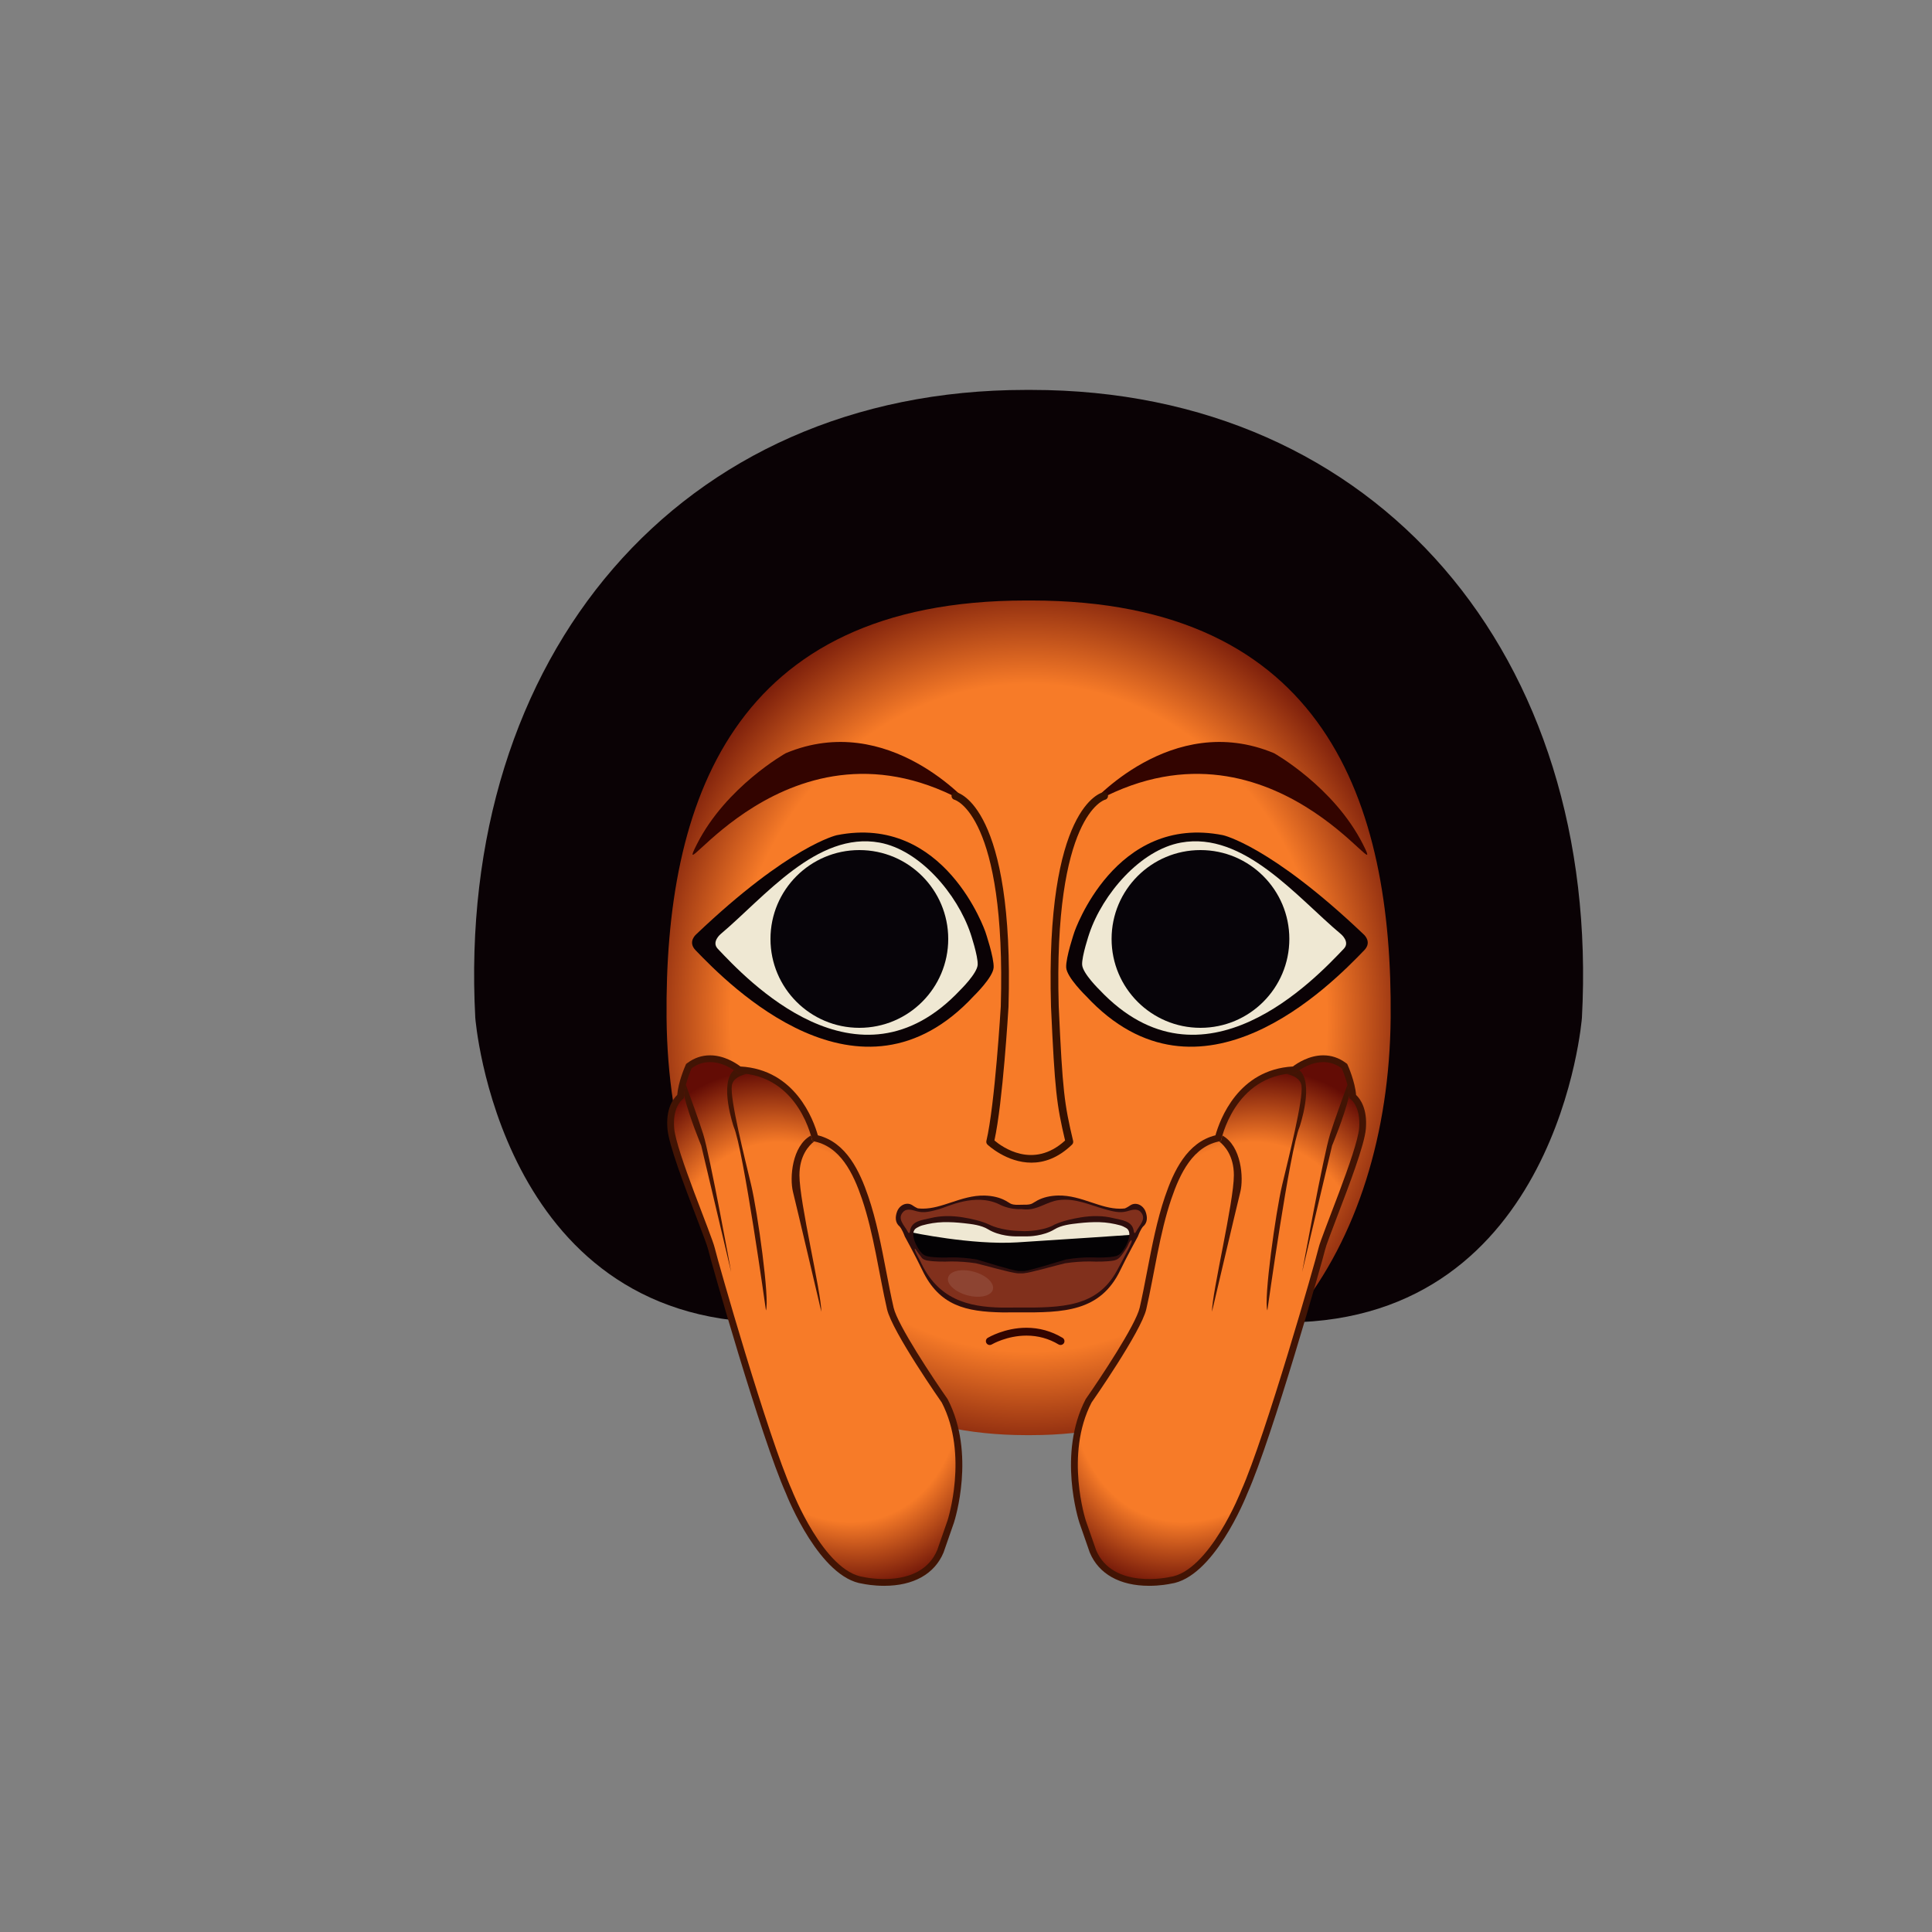 <?xml version="1.0" encoding="UTF-8" standalone="no"?>
<!-- Created with Inkscape (http://www.inkscape.org/) -->

<svg
   xmlns:dc="http://purl.org/dc/elements/1.1/"
   xmlns:cc="http://creativecommons.org/ns#"
   xmlns:rdf="http://www.w3.org/1999/02/22-rdf-syntax-ns#"
   xmlns:svg="http://www.w3.org/2000/svg"
   xmlns="http://www.w3.org/2000/svg"
   xmlns:sodipodi="http://sodipodi.sourceforge.net/DTD/sodipodi-0.dtd"
   xmlns:inkscape="http://www.inkscape.org/namespaces/inkscape"
   id="svg2"
   version="1.1"
   inkscape:version="0.91 r13725"
   xml:space="preserve"
   width="1250"
   height="1250"
   viewBox="0 0 1250 1250"
   sodipodi:docname="shocked.ai.svg"
   inkscape:export-filename="/Users/antenehs/Pictures/Emojis/Final V1/shoked.png"
   inkscape:export-xdpi="90"
   inkscape:export-ydpi="90"><rect x="0" y="0" width="1250" height="1250" fill="#808080" stroke="none"/><defs
     id="defs6"><clipPath
       clipPathUnits="userSpaceOnUse"
       id="clipPath16"><path
         d="m 0,1000 1000,0 L 1000,0 0,0 0,1000 Z"
         id="path18"
         inkscape:connector-curvature="0" /></clipPath><clipPath
       clipPathUnits="userSpaceOnUse"
       id="clipPath28"><path
         d="m 531.004,689.182 c -152.333,0 -186.999,-104.999 -185.999,-216 l 0,0 c 1.074,-119.289 66.705,-216 185.999,-216 l 0,0 2.798,0 c 119.293,0 184.925,96.711 185.999,216 l 0,0 c 1,111.001 -33.665,216 -185.999,216 l 0,0 -2.798,0 z"
         id="path30"
         inkscape:connector-curvature="0" /></clipPath><radialGradient
       fx="0"
       fy="0"
       cx="0"
       cy="0"
       r="1"
       gradientUnits="userSpaceOnUse"
       gradientTransform="matrix(213.45,0,0,-237.476,532.402,473.183)"
       spreadMethod="pad"
       id="radialGradient36"><stop
         style="stop-opacity:1;stop-color:#f77b28"
         offset="0"
         id="stop38" /><stop
         style="stop-opacity:1;stop-color:#f77b28"
         offset="0.422"
         id="stop40" /><stop
         style="stop-opacity:1;stop-color:#f77b28"
         offset="0.725"
         id="stop42" /><stop
         style="stop-opacity:1;stop-color:#630c05"
         offset="1"
         id="stop44" /></radialGradient><clipPath
       clipPathUnits="userSpaceOnUse"
       id="clipPath52"><path
         d="m 0,1000 1000,0 L 1000,0 0,0 0,1000 Z"
         id="path54"
         inkscape:connector-curvature="0" /></clipPath><clipPath
       clipPathUnits="userSpaceOnUse"
       id="clipPath120"><path
         d="m 670.482,444.543 c -32,-1 -38.499,-35.167 -38.499,-35.167 l 0,0 c -14.468,-2.27 -21.319,-17.058 -25.668,-29.829 l 0,0 c -6.134,-18.008 -8.776,-38.695 -12.999,-57.17 l 0,0 c -2.667,-11.668 -28.334,-48.334 -28.334,-48.334 l 0,0 c -13.999,-27 -3,-61 -3,-61 l 0,0 5.335,-15.333 c 8.665,-20.666 38,-14 38,-14 l 0,0 c 20.665,2.666 37.165,44.833 37.165,44.833 l 0,0 c 12.5,28 38.5,119 40.001,125.5 l 0,0 c 1.499,6.5 19.999,50 20.999,62 l 0,0 c 1,12 -4.999,15.5 -4.999,15.5 l 0,0 c 0,6.5 -4.001,15.5 -4.001,15.5 l 0,0 c -3.205,2.369 -6.487,3.223 -9.556,3.223 l 0,0 c -7.94,-0.001 -14.444,-5.723 -14.444,-5.723"
         id="path122"
         inkscape:connector-curvature="0" /></clipPath><radialGradient
       fx="0"
       fy="0"
       cx="0"
       cy="0"
       r="1"
       gradientUnits="userSpaceOnUse"
       gradientTransform="matrix(52.955,130.413,91.913,-37.322,630.734,310.477)"
       spreadMethod="pad"
       id="radialGradient128"><stop
         style="stop-opacity:1;stop-color:#f77b28"
         offset="0"
         id="stop130" /><stop
         style="stop-opacity:1;stop-color:#f77b28"
         offset="0.422"
         id="stop132" /><stop
         style="stop-opacity:1;stop-color:#f77b28"
         offset="0.725"
         id="stop134" /><stop
         style="stop-opacity:1;stop-color:#630c05"
         offset="1"
         id="stop136" /></radialGradient><clipPath
       clipPathUnits="userSpaceOnUse"
       id="clipPath144"><path
         d="m 0,1000 1000,0 L 1000,0 0,0 0,1000 Z"
         id="path146"
         inkscape:connector-curvature="0" /></clipPath><clipPath
       clipPathUnits="userSpaceOnUse"
       id="clipPath160"><path
         d="m 357.955,447.043 c 0,0 -4,-9 -4,-15.5 l 0,0 c 0,0 -6,-3.5 -5,-15.5 l 0,0 c 1,-12 19.501,-55.5 21,-62 l 0,0 c 1.5,-6.5 27.5,-97.5 40,-125.5 l 0,0 c 0,0 16.5,-42.167 37.166,-44.833 l 0,0 c 0,0 29.335,-6.666 38,14 l 0,0 5.334,15.333 c 0,0 11,34 -3,61 l 0,0 c 0,0 -25.667,36.666 -28.334,48.334 l 0,0 c -4.222,18.475 -6.866,39.162 -12.998,57.17 l 0,0 c -4.35,12.771 -11.201,27.559 -25.668,29.829 l 0,0 c 0,0 -6.5,34.167 -38.499,35.167 l 0,0 c 0,0 -6.505,5.722 -14.445,5.723 l 0,0 c -3.068,0 -6.35,-0.854 -9.556,-3.223"
         id="path162"
         inkscape:connector-curvature="0" /></clipPath><radialGradient
       fx="0"
       fy="0"
       cx="0"
       cy="0"
       r="1"
       gradientUnits="userSpaceOnUse"
       gradientTransform="matrix(-52.955,130.413,-91.913,-37.322,421.703,310.477)"
       spreadMethod="pad"
       id="radialGradient168"><stop
         style="stop-opacity:1;stop-color:#f77b28"
         offset="0"
         id="stop170" /><stop
         style="stop-opacity:1;stop-color:#f77b28"
         offset="0.422"
         id="stop172" /><stop
         style="stop-opacity:1;stop-color:#f77b28"
         offset="0.725"
         id="stop174" /><stop
         style="stop-opacity:1;stop-color:#630c05"
         offset="1"
         id="stop176" /></radialGradient><clipPath
       clipPathUnits="userSpaceOnUse"
       id="clipPath184"><path
         d="m 0,1000 1000,0 L 1000,0 0,0 0,1000 Z"
         id="path186"
         inkscape:connector-curvature="0" /></clipPath><clipPath
       clipPathUnits="userSpaceOnUse"
       id="clipPath200"><path
         d="m 490.628,342.534 23.41,0 0,-13.735 -23.41,0 0,13.735 z"
         id="path202"
         inkscape:connector-curvature="0" /></clipPath></defs><sodipodi:namedview
     pagecolor="#ffffff"
     bordercolor="#666666"
     borderopacity="1"
     objecttolerance="10"
     gridtolerance="10"
     guidetolerance="10"
     inkscape:pageopacity="0"
     inkscape:pageshadow="2"
     inkscape:window-width="1280"
     inkscape:window-height="752"
     id="namedview4"
     showgrid="false"
     inkscape:zoom="0.88"
     inkscape:cx="727.65496"
     inkscape:cy="621.74808"
     inkscape:window-x="0"
     inkscape:window-y="0"
     inkscape:window-maximized="1"
     inkscape:current-layer="g10" /><g
     id="g10"
     inkscape:groupmode="layer"
     inkscape:label="Order__FO18D48823B8_shocked"
     transform="matrix(1.25,0,0,-1.25,0,1250)"><g
       id="g12"><g
         id="g14"
         clip-path="url(#clipPath16)"><g
           id="g20"
           transform="translate(533.403,798.183)"><path
             d="m 0,0 0.398,0 c 179.494,0 294.999,-138 284.999,-325 0,0 -12,-156.333 -151.999,-157.667 0,0 -52.666,-57.334 -132,-55 l -4.796,0 c -79.334,-2.334 -132,55 -132,55 -140,1.334 -152,157.667 -152,157.667 -10,187 105.505,325 285,325 L -2,0 0,0 Z"
             style="fill:#0a0205;fill-opacity:1;fill-rule:nonzero;stroke:none"
             id="path22"
             inkscape:connector-curvature="0" /></g></g></g><g
       id="g24"><g
         id="g26"
         clip-path="url(#clipPath28)"><g
           id="g32"><g
             id="g34"><path
               d="m 531.004,689.182 c -152.333,0 -186.999,-104.999 -185.999,-216 l 0,0 c 1.074,-119.289 66.705,-216 185.999,-216 l 0,0 2.798,0 c 119.293,0 184.925,96.711 185.999,216 l 0,0 c 1,111.001 -33.665,216 -185.999,216 l 0,0 -2.798,0 z"
               style="fill:url(#radialGradient36);stroke:none"
               id="path46"
               inkscape:connector-curvature="0" /></g></g></g></g><g
       id="g48"><g
         id="g50"
         clip-path="url(#clipPath52)"><g
           id="g56"
           transform="translate(550.901,306.309)"><path
             d="m 0,0 c -0.13,0.519 -0.453,0.955 -0.912,1.229 -5.765,3.46 -12.067,5.214 -18.732,5.214 -11.185,0 -19.638,-5.001 -19.992,-5.214 -0.459,-0.274 -0.783,-0.71 -0.912,-1.23 -0.13,-0.518 -0.05,-1.055 0.226,-1.512 0.358,-0.599 1.015,-0.972 1.716,-0.972 0.361,0 0.717,0.098 1.024,0.283 0.317,0.187 7.905,4.583 18.011,4.583 5.95,0 11.536,-1.541 16.601,-4.581 0.91,-0.545 2.199,-0.223 2.744,0.685 C 0.05,-1.056 0.13,-0.519 0,0"
             style="fill:#330400;fill-opacity:1;fill-rule:nonzero;stroke:none"
             id="path58"
             inkscape:connector-curvature="0" /></g><g
           id="g60"
           transform="translate(502.141,583.425)"><path
             d="m 0,0 c 0,0 -42.114,49.049 -95.447,26.718 0,0 -30.906,-17.299 -45.988,-47.115 C -156.518,-50.213 -94.141,54.575 0,0"
             style="fill:#330400;fill-opacity:1;fill-rule:nonzero;stroke:none"
             id="path62"
             inkscape:connector-curvature="0" /></g><g
           id="g64"
           transform="translate(353.704,508.191)"><path
             d="M 6.291,0 C 23.464,-17.868 91.448,-87.191 150.301,-23.752 c 0,0 10.034,9.704 10.295,14.798 0.262,5.093 -4.241,18.338 -4.241,18.338 0,0 -20.884,61.337 -76.972,50.125 0,0 -24.446,-5.367 -72.606,-51.18 0,0 -4.771,-3.87 -0.486,-8.329"
             style="fill:#0a0205;fill-opacity:1;fill-rule:nonzero;stroke:none"
             id="path66"
             inkscape:connector-curvature="0" /></g><g
           id="g68"
           transform="translate(362.685,508.935)"><path
             d="M 8.809,0 C 23.143,-15.104 81.243,-77.936 134.406,-21.3 c 0,0 8.726,8.543 8.954,13.027 0.228,4.481 -3.683,16.126 -3.689,16.144 C 132.809,28.303 113.429,51.128 92.566,54.94 60.201,60.85 33.022,26.719 10.255,7.534 10.253,7.532 5.466,3.523 8.809,0"
             style="fill:#efe8d3;fill-opacity:1;fill-rule:nonzero;stroke:none"
             id="path70"
             inkscape:connector-curvature="0" /></g><g
           id="g72"
           transform="translate(486.001,514)"><path
             d="m 4.8,0 c 0,-25.405 -20.595,-46.001 -46.001,-46.001 -25.406,0 -46.001,20.596 -46.001,46.001 0,25.406 20.595,46.001 46.001,46.001 C -15.795,46.001 4.8,25.406 4.8,0"
             style="fill:#070409;fill-opacity:1;fill-rule:nonzero;stroke:none"
             id="path74"
             inkscape:connector-curvature="0" /></g><g
           id="g76"
           transform="translate(564.017,583.425)"><path
             d="m 0,0 c 0,0 42.114,49.049 95.447,26.718 0,0 30.906,-17.299 45.988,-47.115 C 156.518,-50.213 94.141,54.575 0,0"
             style="fill:#330400;fill-opacity:1;fill-rule:nonzero;stroke:none"
             id="path78"
             inkscape:connector-curvature="0" /></g><g
           id="g80"
           transform="translate(712.453,508.191)"><path
             d="M -6.291,0 C -23.464,-17.868 -91.448,-87.191 -150.301,-23.752 c 0,0 -10.034,9.704 -10.295,14.798 -0.262,5.093 4.241,18.338 4.241,18.338 0,0 20.884,61.337 76.972,50.125 0,0 24.446,-5.367 72.606,-51.18 0,0 4.771,-3.87 0.486,-8.329"
             style="fill:#0a0205;fill-opacity:1;fill-rule:nonzero;stroke:none"
             id="path82"
             inkscape:connector-curvature="0" /></g><g
           id="g84"
           transform="translate(703.473,508.935)"><path
             d="M -7.908,0 C -22.338,-15.104 -80.827,-77.936 -134.346,-21.3 c 0,0 -8.785,8.543 -9.014,13.027 -0.229,4.481 3.707,16.126 3.714,16.144 6.908,20.432 26.418,43.257 47.421,47.069 C -59.644,60.85 -32.283,26.719 -9.363,7.534 -9.361,7.532 -4.543,3.523 -7.908,0"
             style="fill:#efe8d3;fill-opacity:1;fill-rule:nonzero;stroke:none"
             id="path86"
             inkscape:connector-curvature="0" /></g><g
           id="g88"
           transform="translate(580.156,514)"><path
             d="m -4.8,0 c 0,-25.405 20.596,-46.001 46.001,-46.001 25.405,0 46.001,20.596 46.001,46.001 0,25.406 -20.596,46.001 -46.001,46.001 C 15.796,46.001 -4.8,25.406 -4.8,0"
             style="fill:#070409;fill-opacity:1;fill-rule:nonzero;stroke:none"
             id="path90"
             inkscape:connector-curvature="0" /></g><g
           id="g92"
           transform="translate(533.872,398.21)"><path
             d="m 0,0 c -12.875,0 -22.617,9.212 -22.763,9.353 -0.507,0.49 -0.717,1.211 -0.555,1.898 4.408,18.613 7.42,69.148 7.45,69.656 2.885,99.093 -23.682,106.867 -23.951,106.934 -1.058,0.263 -1.728,1.33 -1.484,2.392 0.244,1.063 1.275,1.742 2.343,1.514 1.231,-0.259 30.101,-7.534 27.087,-111.016 -0.123,-2.105 -2.948,-49.511 -7.287,-69.238 3.821,-3.251 20.007,-15.172 36.576,-0.038 -4.41,18.73 -5.307,25.709 -7.286,69.244 -3.015,103.514 25.855,110.789 27.086,111.048 1.077,0.228 2.141,-0.464 2.369,-1.545 0.228,-1.081 -0.464,-2.141 -1.545,-2.369 C 37.807,187.774 11.239,180 14.127,80.849 16.129,36.833 17.008,30.53 21.574,11.251 21.736,10.564 21.525,9.843 21.019,9.353 13.769,2.339 6.487,0 0,0"
             style="fill:#361100;fill-opacity:1;fill-rule:nonzero;stroke:none"
             id="path94"
             inkscape:connector-curvature="0" /></g><g
           id="g96"
           transform="translate(469.334,364.999)"><path
             d="M 0,0 C 0,0 1,6 7.333,5.667 13.667,5.334 31,6.334 39,5.334 c 8,-1 14,-2.333 24.667,-1 l 10.666,1.333 c 0,0 15,2.333 24,1 9,-1.333 23,1.334 19.667,-10.333 -3.333,-11.667 -17.334,-23 -23,-25.667 -5.667,-2.667 -28.333,-6 -45.667,-5 C 32,-33.333 17,-27 10,-19.333 10,-19.333 1,-5.667 0,0"
             style="fill:#040204;fill-opacity:1;fill-rule:nonzero;stroke:none"
             id="path98"
             inkscape:connector-curvature="0" /></g><g
           id="g100"
           transform="translate(471.5,361.5)"><path
             d="m 0,0.673 c 0,0 31.439,-6.697 55,-5.227 25.683,1.603 58.167,3.848 58.167,3.848 l 3,5.606 c 0,0 -20.079,9.416 -50.078,3.417 0,0 -36.589,8.584 -69.256,-2.75 z"
             style="fill:#efe8d3;fill-opacity:1;fill-rule:nonzero;stroke:none"
             id="path102"
             inkscape:connector-curvature="0"
             sodipodi:nodetypes="ccccccc" /></g><g
           id="g104"
           transform="translate(579.961,351.187)"><path
             d="m 0,0 c -0.82,-0.787 -1.846,-1.288 -2.965,-1.496 -3.838,-0.714 -8.442,-0.673 -12.354,-0.506 -4.305,0 -8.577,-0.36 -12.696,-1.07 l -0.257,-0.056 c -4.665,-1.235 -17.625,-5.524 -21.532,-5.915 -0.107,-0.011 -0.226,-0.015 -0.357,-0.015 l -2.35,0 c -0.131,0 -0.25,0.004 -0.357,0.015 -3.906,0.391 -16.867,4.68 -21.531,5.915 l -0.258,0.056 c -4.119,0.71 -8.391,1.07 -12.696,1.07 -3.912,-0.167 -8.517,-0.208 -12.354,0.506 -1.119,0.208 -2.145,0.709 -2.965,1.496 -2.558,2.45 -7.076,10.882 -2.885,13.228 0.935,0.522 1.923,1.036 2.958,1.323 3.501,0.971 7.106,1.559 10.736,1.661 3.636,0.101 7.255,-0.125 10.868,-0.532 4.097,-0.462 8.897,-0.973 12.493,-3.176 5.852,-3.586 13.484,-3.627 13.807,-3.627 l 6.718,0 c 0.323,0 7.956,0.041 13.807,3.627 3.596,2.203 8.397,2.714 12.493,3.176 3.613,0.407 7.232,0.633 10.867,0.532 3.631,-0.102 7.236,-0.69 10.737,-1.661 C 0.962,14.264 1.95,13.75 2.885,13.228 7.076,10.882 2.559,2.45 0,0 M 13.023,21.599 C 12.159,24.018 9.961,25.709 7.682,25.713 6.727,25.715 5.807,25.429 5.018,24.885 3.718,23.988 2.717,23.521 2.289,23.34 1.433,23.239 0.556,23.188 -0.327,23.19 c -4.953,0.009 -9.702,1.593 -14.733,3.269 -5.427,1.812 -11.067,3.683 -17.172,3.553 -4.159,-0.092 -7.791,-0.951 -10.796,-2.551 -0.738,-0.393 -1.314,-0.754 -1.78,-1.045 -1.169,-0.733 -1.619,-1.014 -3.806,-1.153 l -1.229,0.002 -2.94,-0.054 -1.229,0 c -2.187,0.143 -2.636,0.425 -3.804,1.16 -0.465,0.292 -1.041,0.654 -1.778,1.048 -3.002,1.605 -6.633,2.471 -10.791,2.57 -6.105,0.141 -11.748,-1.719 -17.179,-3.521 -5.034,-1.667 -9.786,-3.242 -14.739,-3.242 -0.883,0 -1.76,0.051 -2.615,0.154 -0.428,0.182 -1.428,0.65 -2.727,1.55 -0.787,0.545 -1.707,0.833 -2.662,0.833 -2.279,0 -4.48,-1.688 -5.349,-4.105 -0.983,-2.73 -1.071,-5.684 1.381,-7.71 0,0 1.148,-1.135 2.648,-5.135 0,0 5.666,-10.334 9,-17.334 8.85,-18.584 22.634,-21.6 41.541,-21.97 l 7.986,0.031 c 23.834,-0.21 42.737,0.366 53.04,21.903 3.347,6.994 9.032,17.321 9.032,17.321 1.507,3.997 2.657,5.13 2.657,5.13 2.455,2.02 2.372,4.973 1.394,7.705"
             style="fill:#2e0e0d;fill-opacity:1;fill-rule:nonzero;stroke:none"
             id="path106"
             inkscape:connector-curvature="0" /></g><g
           id="g108"
           transform="translate(579.195,348.822)"><path
             d="m 0,0 c -0.815,-0.688 -1.834,-1.126 -2.945,-1.307 -3.812,-0.624 -8.385,-0.588 -12.271,-0.441 -4.275,0 -8.517,-0.315 -12.608,-0.937 l -0.256,-0.047 c -4.633,-1.079 -17.505,-4.825 -21.385,-5.165 -0.106,-0.009 -0.225,-0.013 -0.355,-0.013 l -2.333,0 c -0.13,0 -0.249,0.004 -0.356,0.013 -3.88,0.34 -16.752,4.086 -21.385,5.165 l -0.255,0.047 c -4.091,0.622 -8.334,0.937 -12.609,0.937 -3.886,-0.147 -8.459,-0.183 -12.271,0.441 -1.111,0.181 -2.203,0.54 -2.945,1.307 -0.372,0.385 -3.388,4.678 -3.388,4.678 -1.583,1.083 2.433,-6.119 2.433,-6.119 9.067,-20.049 24.937,-23.89 42.258,-24.187 l 7.933,0.027 c 23.672,-0.182 41.445,0.32 51.678,19.127 0,0 7.115,12.964 7.552,14.777 C 6.648,8.948 6.651,9.675 5.972,8.992 5.227,8.243 4.918,7.216 4.481,6.282 4.007,5.266 2.939,3.72 2.305,2.803 1.61,1.8 1.301,1.406 0.492,0.49 L 0,0 Z"
             style="fill:#81301c;fill-opacity:1;fill-rule:nonzero;stroke:none"
             id="path110"
             inkscape:connector-curvature="0" /></g><g
           id="g112"
           transform="translate(594.799,179.185)"><path
             d="m 0,0 c -15.16,0 -26.066,6.099 -30.71,17.172 l -0.078,0.203 -5.334,15.333 c -0.492,1.519 -11.308,35.785 3.198,63.762 l 0.24,0.395 c 7.031,10.044 25.728,38.085 27.789,47.108 1.396,6.104 2.594,12.334 3.863,18.928 2.492,12.959 5.069,26.36 9.234,38.589 4.415,12.964 11.355,28.051 26.125,31.694 2.249,8.029 11.703,34.04 40.066,35.622 2.346,1.772 8.453,5.776 15.735,5.776 4.212,0 8.127,-1.315 11.636,-3.909 l 0.743,-0.549 0.375,-0.844 c 0.162,-0.364 3.679,-8.346 4.229,-15.2 2.284,-2.184 5.91,-7.325 5.061,-17.513 -0.698,-8.369 -8.654,-29.191 -15.047,-45.921 -2.864,-7.496 -5.57,-14.577 -6.031,-16.575 C 89.783,168.391 63.78,76.887 50.912,48.005 49.853,45.317 33.248,4.113 11.121,1.075 10.194,0.878 5.738,0 0,0"
             style="fill:#421404;fill-opacity:1;fill-rule:nonzero;stroke:none"
             id="path114"
             inkscape:connector-curvature="0" /></g></g></g><g
       id="g116"><g
         id="g118"
         clip-path="url(#clipPath120)"><g
           id="g124"><g
             id="g126"><path
               d="m 670.482,444.543 c -32,-1 -38.499,-35.167 -38.499,-35.167 l 0,0 c -14.468,-2.27 -21.319,-17.058 -25.668,-29.829 l 0,0 c -6.134,-18.008 -8.776,-38.695 -12.999,-57.17 l 0,0 c -2.667,-11.668 -28.334,-48.334 -28.334,-48.334 l 0,0 c -13.999,-27 -3,-61 -3,-61 l 0,0 5.335,-15.333 c 8.665,-20.666 38,-14 38,-14 l 0,0 c 20.665,2.666 37.165,44.833 37.165,44.833 l 0,0 c 12.5,28 38.5,119 40.001,125.5 l 0,0 c 1.499,6.5 19.999,50 20.999,62 l 0,0 c 1,12 -4.999,15.5 -4.999,15.5 l 0,0 c 0,6.5 -4.001,15.5 -4.001,15.5 l 0,0 c -3.205,2.369 -6.487,3.223 -9.556,3.223 l 0,0 c -7.94,-0.001 -14.444,-5.723 -14.444,-5.723"
               style="fill:url(#radialGradient128);stroke:none"
               id="path138"
               inkscape:connector-curvature="0" /></g></g></g></g><g
       id="g140"><g
         id="g142"
         clip-path="url(#clipPath144)"><g
           id="g148"
           transform="translate(697.428,438.502)"><path
             d="m 0,0 c -2.479,-6.733 -6.605,-18.104 -8.945,-25.459 -3.5,-11 -14.5,-71.5 -14.5,-71.5 l 15.5,65.5 c 0,0 6.168,14.65 8.923,26.076 C 0.828,-3.627 0.459,-1.771 0,0 m -64.713,-26.238 c -0.519,-1.789 -0.732,-2.888 -0.732,-2.888 -0.312,-0.049 -0.618,-0.112 -0.925,-0.173 2.698,-2.118 7.591,-7.346 7.591,-17.494 0,-14 -11.332,-60.666 -11.332,-70.666 0,0 12.666,54 14.666,62 1.816,7.267 0.537,23.813 -9.268,29.221 m 39.815,33.806 c -1.296,-0.869 -2.047,-1.527 -2.047,-1.527 -1.607,-0.05 -3.131,-0.205 -4.612,-0.414 3.456,-0.733 7.249,-2.383 7.779,-6.086 1,-7 -6.667,-37.334 -10,-51.334 -3.333,-14 -9.667,-59.334 -7.667,-65 0,0 11.667,83.667 16.667,95 0,0 7.777,22.718 -0.12,29.361"
             style="fill:#421404;fill-opacity:1;fill-rule:nonzero;stroke:none"
             id="path150"
             inkscape:connector-curvature="0" /></g><g
           id="g152"
           transform="translate(446.518,180.26)"><path
             d="m 0,0 c -22.127,3.038 -38.731,44.242 -39.791,46.93 -12.868,28.882 -38.871,120.385 -40.182,126.066 -0.461,1.998 -3.167,9.079 -6.031,16.575 -6.392,16.73 -14.349,37.552 -15.047,45.921 -0.848,10.188 2.778,15.328 5.061,17.513 0.551,6.853 4.067,14.836 4.229,15.2 l 0.375,0.844 0.743,0.549 c 3.509,2.593 7.424,3.909 11.636,3.909 7.282,0 13.389,-4.004 15.736,-5.777 28.362,-1.582 37.816,-27.592 40.065,-35.622 14.77,-3.642 21.71,-18.729 26.125,-31.693 4.165,-12.229 6.742,-25.63 9.234,-38.589 1.269,-6.595 2.467,-12.824 3.863,-18.929 2.061,-9.022 20.758,-37.063 27.789,-47.107 l 0.24,-0.395 C 58.551,67.418 47.735,33.151 47.243,31.633 L 41.909,16.3 41.831,16.097 C 37.188,5.023 26.281,-1.075 11.121,-1.075 5.383,-1.075 0.927,-0.197 0,0"
             style="fill:#421404;fill-opacity:1;fill-rule:nonzero;stroke:none"
             id="path154"
             inkscape:connector-curvature="0" /></g></g></g><g
       id="g156"><g
         id="g158"
         clip-path="url(#clipPath160)"><g
           id="g164"><g
             id="g166"><path
               d="m 357.955,447.043 c 0,0 -4,-9 -4,-15.5 l 0,0 c 0,0 -6,-3.5 -5,-15.5 l 0,0 c 1,-12 19.501,-55.5 21,-62 l 0,0 c 1.5,-6.5 27.5,-97.5 40,-125.5 l 0,0 c 0,0 16.5,-42.167 37.166,-44.833 l 0,0 c 0,0 29.335,-6.666 38,14 l 0,0 5.334,15.333 c 0,0 11,34 -3,61 l 0,0 c 0,0 -25.667,36.666 -28.334,48.334 l 0,0 c -4.222,18.475 -6.866,39.162 -12.998,57.17 l 0,0 c -4.35,12.771 -11.201,27.559 -25.668,29.829 l 0,0 c 0,0 -6.5,34.167 -38.499,35.167 l 0,0 c 0,0 -6.505,5.722 -14.445,5.723 l 0,0 c -3.068,0 -6.35,-0.854 -9.556,-3.223"
               style="fill:url(#radialGradient168);stroke:none"
               id="path178"
               inkscape:connector-curvature="0" /></g></g></g></g><g
       id="g180"><g
         id="g182"
         clip-path="url(#clipPath184)"><g
           id="g188"
           transform="translate(354.032,433.119)"><path
             d="m 0,0 c 2.755,-11.426 8.923,-26.076 8.923,-26.076 l 15.5,-65.5 c 0,0 -11,60.5 -14.5,71.5 C 7.583,-12.722 3.457,-1.351 0.978,5.383 0.519,3.611 0.149,1.756 0,0 m 56.423,-50.076 c 2,-8 14.666,-62 14.666,-62 0,10 -11.332,56.666 -11.332,70.666 0,10.148 4.892,15.376 7.591,17.494 -0.308,0.061 -0.614,0.124 -0.925,0.173 0,0 -0.213,1.098 -0.733,2.888 -9.804,-5.409 -11.084,-21.955 -9.267,-29.221 M 25.756,-16.41 c 5,-11.333 16.667,-95 16.667,-95 2,5.666 -4.334,51 -7.667,65 -3.333,14 -11,44.334 -10,51.334 0.529,3.703 4.322,5.352 7.778,6.086 -1.48,0.209 -3.005,0.364 -4.611,0.414 0,0 -0.751,0.658 -2.047,1.527 -7.897,-6.643 -0.12,-29.361 -0.12,-29.361"
             style="fill:#421404;fill-opacity:1;fill-rule:nonzero;stroke:none"
             id="path190"
             inkscape:connector-curvature="0" /></g><g
           id="g192"
           transform="translate(528.5,362.834)"><path
             d="m 0,0 c -10.834,0.167 -16.5,3.333 -16.5,3.333 -4.135,1.893 -9.205,3.013 -13.681,3.74 -5.414,0.88 -11.34,0.945 -16.653,-0.395 -4.27,-1.076 -10.148,-1.309 -10.666,-7.013 0,0 -0.333,-1.665 -1.167,0.001 -1.557,3.114 -5.742,6.613 -2.364,10.206 1.947,2.07 4.841,0.937 7.198,0.294 3.666,-1 7.333,10e-4 11.5,1.167 4.166,1.166 18.5,8.5 31,2.5 0,0 4.834,-2.833 11.5,-2.5 l 1.958,-0.167 c 6.559,-0.328 11.148,4.025 17.442,4.839 8.493,1.099 15.728,-2.464 23.62,-4.672 4.167,-1.166 7.833,-2.167 11.5,-1.167 2.356,0.643 5.251,1.776 7.197,-0.294 C 65.263,6.279 61.077,2.78 59.52,-0.334 58.687,-2 58.354,-0.335 58.354,-0.335 57.835,5.369 51.957,5.602 47.688,6.678 42.374,8.018 36.448,7.953 31.034,7.073 26.559,6.346 21.488,5.226 17.354,3.333 c 0,0 -4.77,-3.25 -15.604,-3.417 L 0,0 Z"
             style="fill:#81301c;fill-opacity:1;fill-rule:nonzero;stroke:none"
             id="path194"
             inkscape:connector-curvature="0" /></g><g
           id="g196"><g
             id="g198" /><g
             id="g204"><g
               clip-path="url(#clipPath200)"
               id="g206"
               style="opacity:0.1"><g
                 transform="translate(513.92,332.544)"
                 id="g208"><path
                   d="m 0,0 c -0.91,-3.376 -6.836,-4.717 -13.234,-2.993 -6.4,1.724 -10.849,5.86 -9.94,9.237 0.91,3.377 6.835,4.718 13.235,2.994 C -3.541,7.514 0.91,3.378 0,0"
                   style="fill:#fffdfd;fill-opacity:1;fill-rule:nonzero;stroke:none"
                   id="path210"
                   inkscape:connector-curvature="0" /></g></g></g></g></g></g></g></svg>